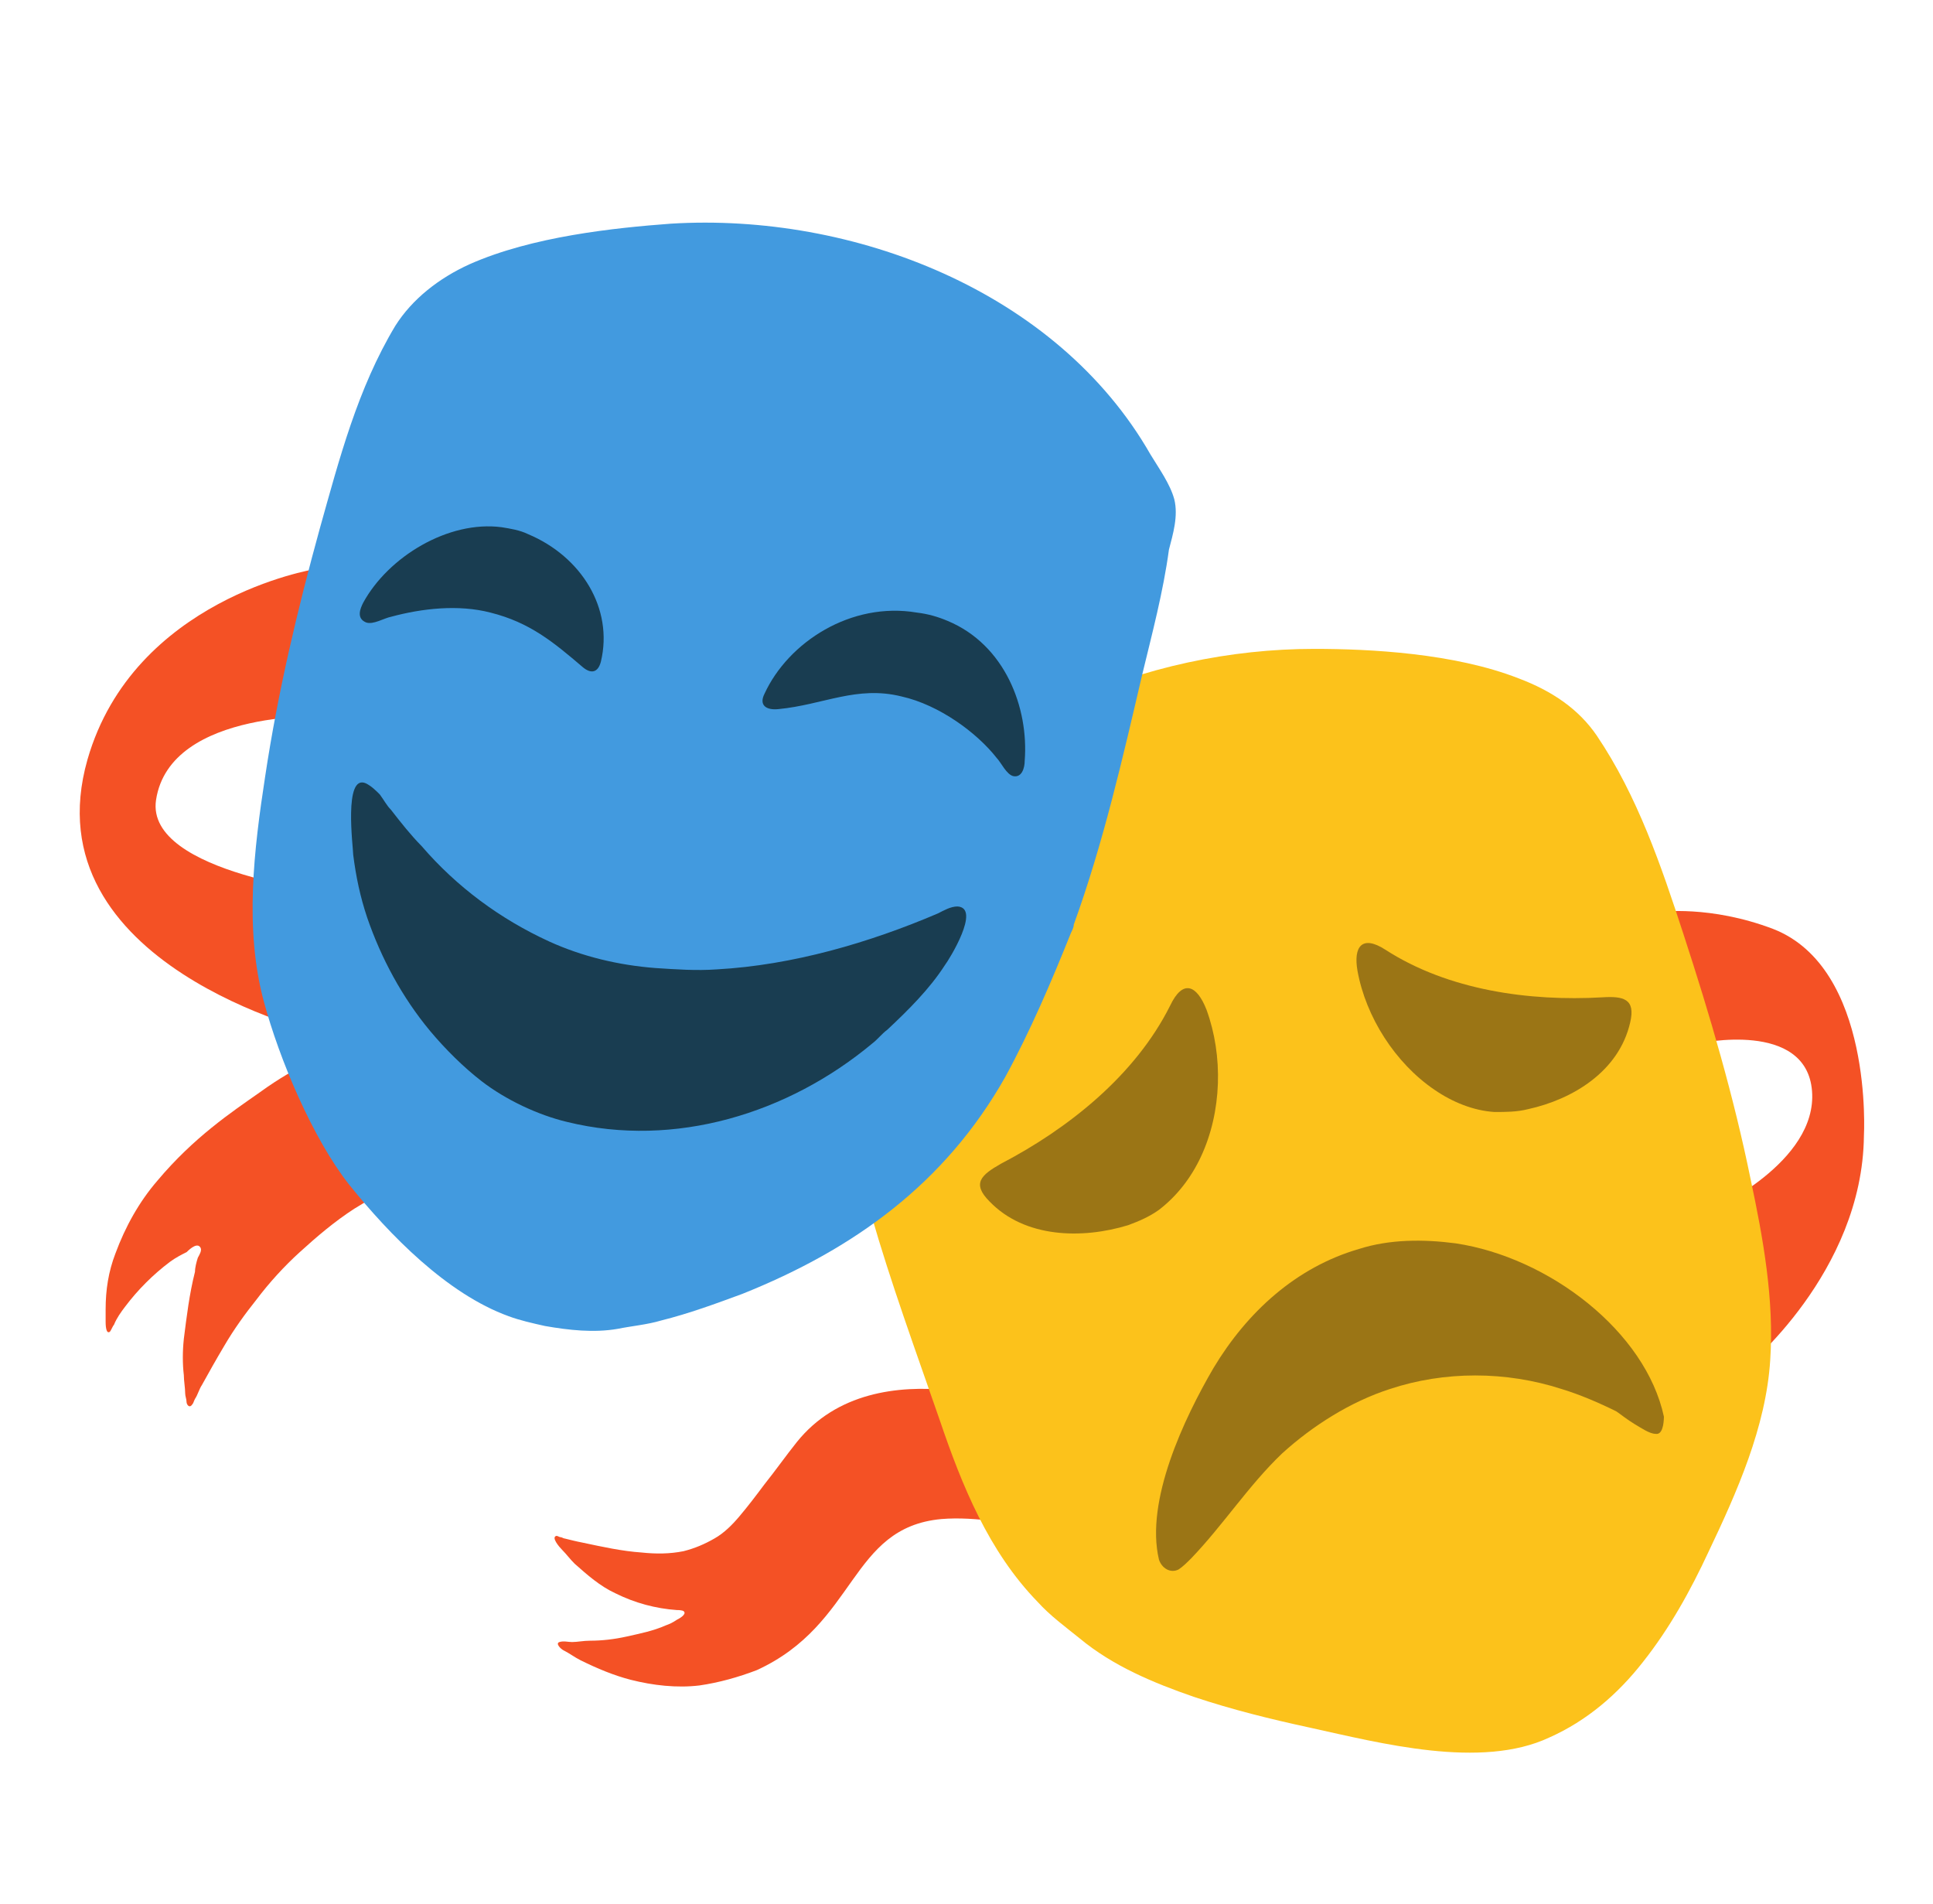 <svg width="65" height="64" viewBox="0 0 65 64" fill="none" xmlns="http://www.w3.org/2000/svg">
<path d="M55.807 30.66L57.122 35.08C57.122 35.08 60.742 34.28 60.932 36.68C61.122 39.08 57.547 40.68 57.547 40.68L58.677 45.995C58.677 45.995 62.627 42.795 62.677 38.19C62.677 38.19 63.007 32.545 59.622 31.23C57.502 30.425 55.807 30.66 55.807 30.66Z" fill="#F45125"/>
<path d="M35.022 47.495C35.022 47.495 29.472 45.145 26.792 48.485C26.417 48.955 26.087 49.425 25.712 49.895C25.432 50.27 25.147 50.645 24.867 50.975C24.632 51.255 24.352 51.54 24.022 51.725C23.692 51.915 23.362 52.055 22.987 52.15C22.517 52.245 22.047 52.245 21.577 52.195C20.917 52.15 20.262 52.005 19.602 51.865C19.367 51.82 19.177 51.77 18.992 51.725C18.947 51.725 18.897 51.68 18.852 51.68C18.807 51.68 18.757 51.635 18.712 51.635C18.522 51.68 18.807 52.01 18.902 52.105C19.042 52.245 19.182 52.435 19.327 52.575C19.752 52.95 20.172 53.325 20.692 53.565C21.352 53.895 22.057 54.08 22.762 54.13C22.807 54.13 22.952 54.13 22.997 54.175C23.092 54.27 22.857 54.41 22.762 54.455C22.622 54.55 22.527 54.595 22.387 54.645C21.962 54.835 21.492 54.925 21.072 55.02C20.647 55.115 20.227 55.16 19.847 55.16C19.612 55.16 19.422 55.205 19.237 55.205C19.097 55.205 18.957 55.16 18.812 55.205C18.667 55.25 18.857 55.44 18.952 55.485C19.142 55.58 19.327 55.72 19.517 55.815C20.082 56.095 20.647 56.33 21.212 56.475C21.962 56.665 22.762 56.755 23.517 56.665C24.177 56.57 24.832 56.385 25.447 56.15C28.832 54.6 28.552 51.355 31.657 51.07C33.962 50.88 37.207 52.105 37.207 52.105L35.022 47.495Z" fill="#F45125"/>
<path d="M10.562 19.14C10.562 19.14 4.497 20.13 2.942 25.535C0.972 32.45 10.797 34.75 10.797 34.75L11.407 30.045C11.407 30.045 4.872 29.385 5.247 26.895C5.717 23.79 11.172 24.075 11.172 24.075L10.562 19.14Z" fill="#F45125"/>
<path d="M11.032 35.46C11.032 35.46 10.092 35.74 8.727 36.73C7.787 37.39 6.517 38.235 5.292 39.695C4.682 40.4 4.212 41.245 3.882 42.14C3.647 42.75 3.552 43.365 3.552 44.02C3.552 44.16 3.552 44.3 3.552 44.445C3.552 44.49 3.552 44.87 3.692 44.775C3.737 44.73 3.787 44.585 3.832 44.54C3.927 44.305 4.067 44.115 4.207 43.93C4.632 43.365 5.147 42.85 5.712 42.425C5.902 42.285 6.087 42.19 6.277 42.095C6.417 41.955 6.652 41.765 6.747 41.955C6.792 42.05 6.702 42.19 6.652 42.285C6.607 42.425 6.557 42.615 6.557 42.755C6.367 43.505 6.277 44.26 6.182 45.01C6.137 45.435 6.137 45.855 6.182 46.235C6.182 46.425 6.227 46.66 6.227 46.845C6.227 46.94 6.272 47.035 6.272 47.125C6.272 47.22 6.367 47.36 6.462 47.22C6.507 47.175 6.507 47.125 6.557 47.03C6.652 46.89 6.697 46.7 6.792 46.56C7.027 46.135 7.262 45.715 7.542 45.245C7.872 44.68 8.247 44.165 8.622 43.695C9.047 43.13 9.562 42.565 10.082 42.095C10.647 41.58 11.257 41.06 11.917 40.635C12.292 40.4 12.717 40.165 13.142 39.975L11.032 35.46Z" fill="#F45125"/>
<path d="M58.867 39.645C58.302 36.87 57.502 34.14 56.612 31.415C55.862 29.11 55.062 26.76 53.697 24.735C53.087 23.84 52.192 23.23 51.062 22.805C48.897 21.96 46.077 21.815 44.197 21.815C41.377 21.815 38.457 22.425 35.827 23.65C34.887 26.47 32.302 33.62 28.397 36.82C28.632 38.135 28.912 39.5 29.292 40.82C29.952 43.125 30.797 45.43 31.597 47.735C32.347 49.945 33.242 52.155 34.887 53.85C35.312 54.32 35.827 54.695 36.297 55.075C37.427 56.015 38.792 56.58 40.152 57.05C41.422 57.475 42.737 57.8 44.057 58.085C46.407 58.6 49.797 59.495 52.097 58.415C53.367 57.85 54.402 56.955 55.247 55.875C56.142 54.745 56.847 53.475 57.457 52.16C58.397 50.185 59.387 47.975 59.527 45.715C59.662 43.69 59.287 41.62 58.867 39.645Z" fill="#FCC21B"/>
<path d="M39.487 16.785C39.347 16.27 38.972 15.75 38.687 15.28C35.537 9.775 28.667 7.145 22.557 7.52C20.677 7.66 17.902 7.945 15.787 8.885C14.752 9.355 13.857 10.06 13.292 10.955C12.022 13.07 11.412 15.425 10.752 17.775C10.002 20.5 9.342 23.275 8.917 26.1C8.542 28.545 8.212 31.225 8.872 33.67C9.387 35.6 10.517 38.28 11.742 39.83C13.107 41.525 15.032 43.5 17.102 44.25C17.477 44.39 17.902 44.485 18.327 44.58C19.127 44.72 19.972 44.815 20.772 44.675C21.242 44.58 21.762 44.535 22.232 44.395C23.172 44.16 24.067 43.83 24.962 43.5C28.722 41.995 31.782 39.785 33.802 36.21C34.647 34.66 35.352 33.01 36.012 31.365C36.057 31.27 36.107 31.175 36.107 31.085C37.097 28.355 37.752 25.49 38.412 22.665C38.742 21.3 39.117 19.89 39.307 18.48C39.442 17.96 39.627 17.35 39.487 16.785Z" fill="#429ADF"/>
<path d="M12.212 20.265C13.057 18.715 15.082 17.49 16.867 17.725C17.147 17.77 17.477 17.82 17.762 17.96C19.547 18.71 20.632 20.455 20.207 22.24C20.112 22.615 19.877 22.665 19.597 22.43C18.607 21.585 17.812 20.925 16.492 20.595C15.412 20.315 14.187 20.455 13.152 20.735C12.917 20.78 12.542 21.015 12.307 20.925C11.972 20.785 12.117 20.455 12.212 20.265Z" fill="#193D51"/>
<path d="M31.772 32.45C31.257 33.25 30.547 33.955 29.842 34.615C29.652 34.755 29.512 34.945 29.327 35.085C26.507 37.435 22.697 38.61 19.072 37.72C18.082 37.485 17.002 36.97 16.202 36.355C15.592 35.885 14.977 35.275 14.462 34.66C13.522 33.53 12.817 32.215 12.347 30.85C12.112 30.145 11.972 29.485 11.877 28.735C11.877 28.5 11.547 26.005 12.302 26.335C12.492 26.43 12.632 26.57 12.772 26.71C12.912 26.9 13.007 27.085 13.147 27.225C13.477 27.65 13.807 28.07 14.182 28.45C15.357 29.815 16.817 30.895 18.462 31.65C19.592 32.165 20.812 32.45 22.037 32.545C22.742 32.59 23.402 32.64 24.107 32.59C26.647 32.45 29.232 31.695 31.537 30.71C31.727 30.615 31.962 30.475 32.197 30.475C32.997 30.52 31.917 32.26 31.772 32.45Z" fill="#193D51"/>
<path d="M34.457 25.58C34.457 25.815 34.362 26.145 34.082 26.095C33.847 26.05 33.657 25.625 33.517 25.485C32.857 24.64 31.587 23.7 30.317 23.415C28.812 23.04 27.682 23.695 26.177 23.84C25.752 23.885 25.517 23.7 25.707 23.325C26.507 21.585 28.622 20.22 30.832 20.595C31.207 20.64 31.537 20.735 31.867 20.875C33.797 21.68 34.597 23.795 34.457 25.58Z" fill="#193D51"/>
<path d="M46.587 31.93C48.702 33.295 51.432 33.67 53.877 33.53C54.582 33.485 55.007 33.575 54.817 34.375C54.442 36.02 52.887 36.96 51.382 37.29C51.007 37.385 50.632 37.385 50.252 37.385C49.547 37.34 48.842 37.055 48.232 36.635C46.917 35.74 45.927 34.19 45.647 32.635C45.507 31.835 45.792 31.415 46.587 31.93Z" fill="#9B7515"/>
<path d="M33.277 40.395C32.667 39.785 32.997 39.5 33.657 39.125C35.912 37.95 38.172 36.16 39.347 33.81C39.772 32.915 40.242 33.105 40.572 33.95C41.137 35.5 41.087 37.385 40.382 38.89C40.052 39.595 39.582 40.205 38.972 40.675C38.642 40.91 38.312 41.05 37.937 41.19C36.382 41.665 34.457 41.62 33.277 40.395Z" fill="#9B7515"/>
<path d="M55.667 48.205C55.477 48.205 55.197 48.015 54.962 47.875C54.727 47.735 54.492 47.545 54.352 47.45C53.787 47.17 53.127 46.885 52.517 46.7C50.637 46.09 48.567 46.09 46.732 46.7C45.417 47.125 44.147 47.925 43.112 48.865C41.982 49.945 41.137 51.265 40.057 52.39C39.917 52.53 39.777 52.67 39.632 52.765C39.352 52.905 39.067 52.72 38.972 52.435C38.502 50.46 39.817 47.685 40.807 45.99C41.937 44.11 43.582 42.605 45.697 41.99C46.732 41.66 47.862 41.66 48.942 41.8C52.092 42.27 55.337 44.765 55.952 47.63C55.947 47.875 55.902 48.25 55.667 48.205Z" fill="#9B7515"/>
</svg>
